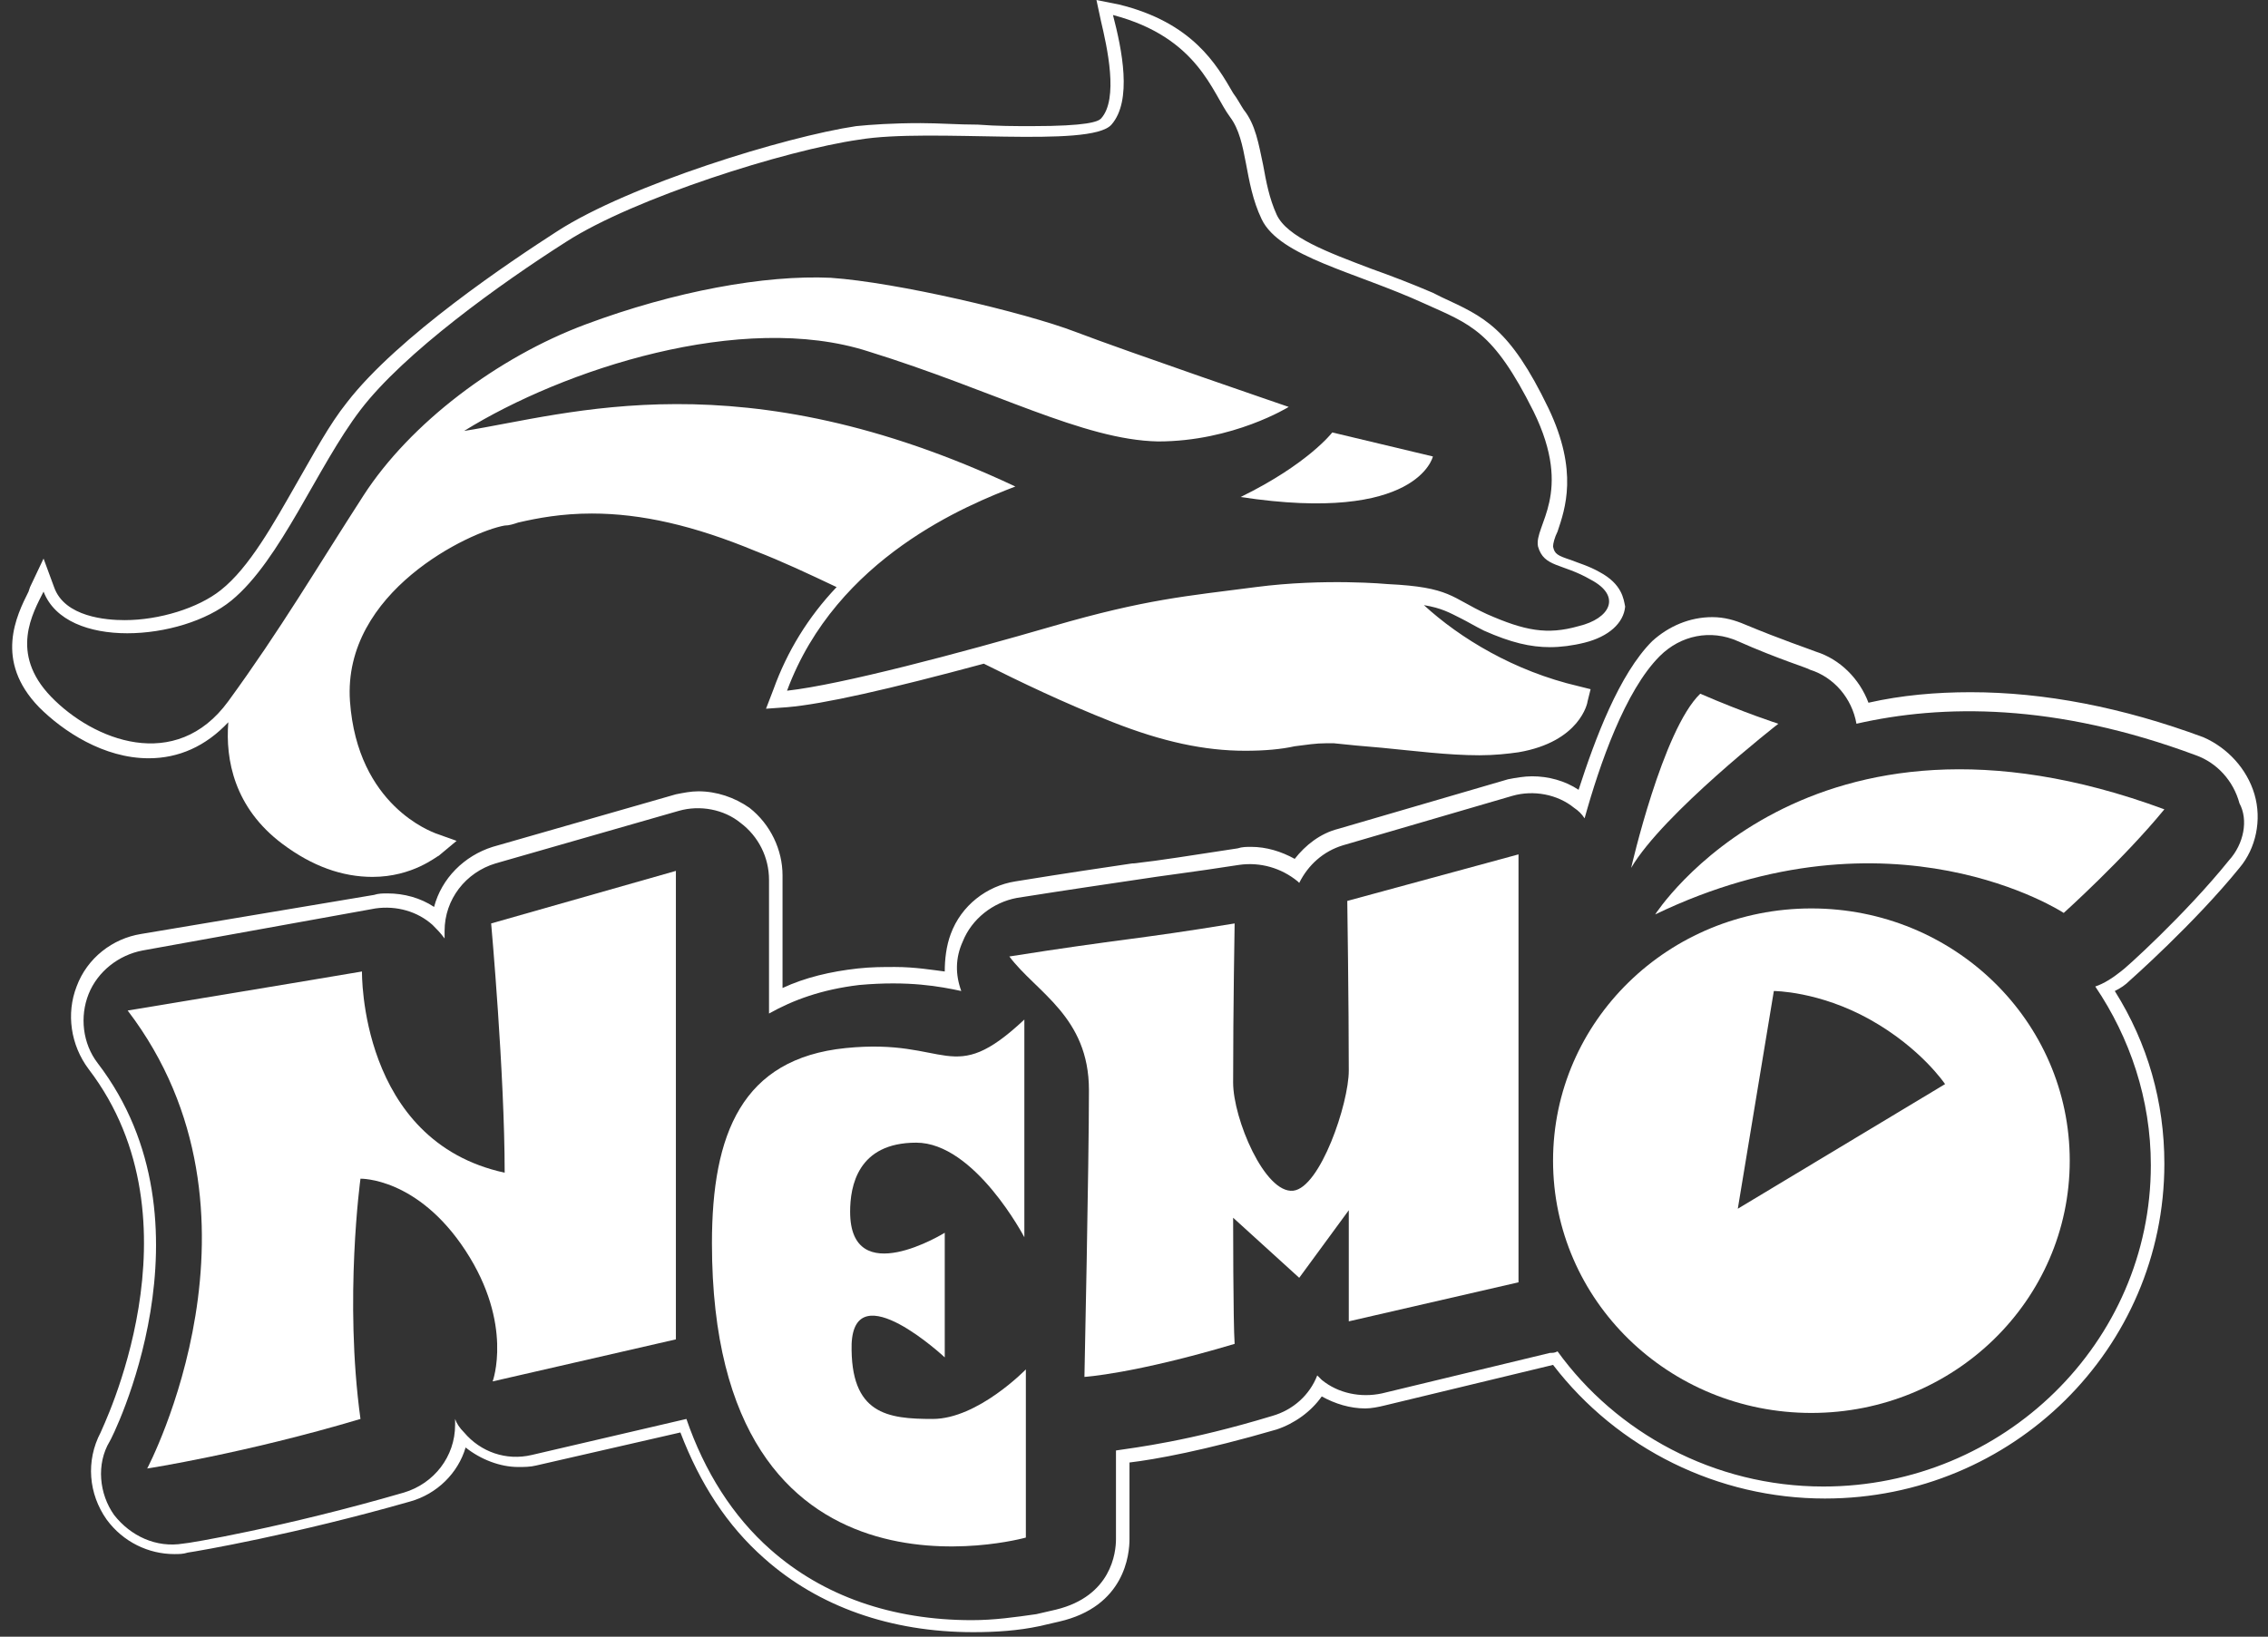 <?xml version="1.0" encoding="UTF-8"?>
<svg width="151px" height="109px" viewBox="0 0 151 109" version="1.1" xmlns="http://www.w3.org/2000/svg" xmlns:xlink="http://www.w3.org/1999/xlink">
    <rect x="0" y="0" width="151" height="109" fill="#333333" stroke="none"/>
    <!-- Generator: Sketch 47 (45396) - http://www.bohemiancoding.com/sketch -->
    <title>top-logo-hotel</title>
    <desc>Created with Sketch.</desc>
    <defs></defs>
    <g id="Page-1" stroke="none" stroke-width="1" fill="none" fill-rule="evenodd">
        <g id="top-logo-hotel" fill-rule="nonzero" fill="#FFFFFF">
            <path d="M101.1,56.9 L101.1,85.4 L89.8,88 L89.8,80.6 L86.5,85.1 L82.1,81.1 C82.1,81.1 82.1,88.1 82.2,89.5 C75.5,91.5 72.2,91.7 72.2,91.7 C72.2,91.7 72.5,77.5 72.5,72.6 C72.5,67.7 69,66.1 67.2,63.7 C74.8,62.5 75.5,62.6 82.2,61.5 C82.2,61.5 82.1,67.2 82.1,72.1 C82.1,74.5 84.2,79.5 86.1,79.3 C87.9,79.1 89.8,73.5 89.8,71.3 C89.8,66.9 89.7,60 89.7,60 L101.1,56.9 Z" id="Shape"></path>
            <path d="M45,58 L45,89.2 L32.8,92 C32.8,92 34.2,88.2 31,83.3 C27.8,78.4 24,78.5 24,78.5 C24,78.5 22.9,86.5 24,94.5 C16.3,96.8 9.8,97.8 9.8,97.8 C9.8,97.8 18.8,80.8 8.5,67.3 C16.4,66 24.1,64.7 24.1,64.7 C24.1,64.7 23.9,76 33.6,78.1 C33.6,71.5 32.7,61.5 32.7,61.5 L45,58 Z" id="Shape"></path>
            <path d="M68.2,67.9 L68.2,82.4 C68.2,82.4 64.9,76.1 61,76.1 C57.1,76.1 56.6,79 56.6,80.7 C56.6,86 62.9,82.1 62.9,82.1 L62.9,90.4 C62.9,90.4 56.9,84.8 56.7,89.5 C56.6,94.2 59.1,94.5 62.1,94.5 C65.1,94.5 68.3,91.2 68.3,91.2 L68.3,102.4 C68.3,102.4 47.4,108.3 47.4,82.8 C47.4,75.5 49.4,70.5 56.3,69.8 C63.2,69.1 63.3,72.5 68.2,67.9 Z" id="Shape"></path>
            <path d="M110.2,60.9 C110.2,60.9 120.3,45.1 144.1,53.9 C141.4,57.2 137.4,60.8 137.4,60.8 C137.4,60.8 126,53.3 110.2,60.9 Z" id="Shape"></path>
            <path d="M108.6,57.8 C108.6,57.8 110.7,48.6 113.2,46.2 C116.2,47.5 118.4,48.2 118.4,48.2 C118.4,48.2 110.7,54.2 108.6,57.8 Z" id="Shape"></path>
            <path d="M120.6,60.5 C111.1,60.5 103.4,68 103.4,77.3 C103.4,86.6 111.1,94.1 120.6,94.1 C130.1,94.1 137.8,86.6 137.8,77.3 C137.8,68 130.1,60.5 120.6,60.5 Z M115.7,80.5 L118.1,66 C118.1,66 121.1,66 124.5,67.9 C127.9,69.8 129.5,72.2 129.5,72.2 L115.7,80.5 Z" id="Shape"></path>
            <path d="M150.1,52.9 C149.6,51.2 148.3,49.8 146.7,49.1 C141.3,47.1 136.1,46.1 131.2,46.1 C128.9,46.1 126.6,46.3 124.4,46.8 C123.8,45.2 122.5,43.9 120.9,43.4 C120.4,43.2 118.6,42.6 116.2,41.6 C115.5,41.3 114.8,41.1 114,41.1 C112.5,41.1 111.1,41.7 110,42.7 C107.8,44.9 106.2,49.2 105.1,52.6 C104.2,52 103.1,51.7 102,51.7 C101.5,51.7 100.9,51.8 100.4,51.9 L89.1,55.2 C87.9,55.5 86.9,56.3 86.2,57.2 C85.3,56.7 84.3,56.4 83.3,56.4 C83,56.4 82.7,56.4 82.4,56.5 C79.1,57 77.3,57.3 75.5,57.5 L75.4,57.5 C73.4,57.8 71.3,58.1 67.6,58.7 C65.7,59 64,60.3 63.3,62.2 C63,63 62.9,63.9 62.9,64.7 C62.1,64.6 60.9,64.4 59.6,64.4 C58.8,64.4 58,64.4 57.1,64.5 C55.3,64.7 53.6,65.1 52.1,65.8 L52.1,58.3 C52.1,56.6 51.3,54.9 49.9,53.8 C48.9,53.1 47.7,52.7 46.5,52.7 C46,52.7 45.5,52.8 45,52.9 L32.8,56.4 C30.9,57 29.4,58.5 28.9,60.4 C28,59.8 26.9,59.5 25.8,59.5 C25.5,59.5 25.2,59.5 24.9,59.6 L9.4,62.2 C7.5,62.5 5.8,63.8 5.1,65.7 C4.4,67.5 4.7,69.6 5.9,71.2 C13.7,81.4 6.7,95.3 6.7,95.4 C5.7,97.3 5.9,99.5 7.1,101.2 C8.2,102.7 9.9,103.5 11.6,103.5 C11.9,103.5 12.2,103.5 12.5,103.4 C13.2,103.3 19.6,102.2 27.3,100 C29.1,99.5 30.5,98.1 31,96.4 C32,97.2 33.3,97.7 34.5,97.7 C34.9,97.7 35.3,97.7 35.7,97.6 L45.3,95.4 C46.6,98.8 48.4,101.6 50.9,103.8 C54.5,107 59.3,108.7 64.8,108.7 C66.3,108.7 67.8,108.6 69.2,108.3 L70.5,108 C74.9,107 75.2,103.5 75.2,102.5 L75.2,97.4 C76.9,97.2 80.2,96.6 85,95.2 C86.2,94.8 87.3,94 88,93 C88.9,93.5 89.9,93.8 90.9,93.8 C91.3,93.8 91.8,93.7 92.2,93.6 L103.4,90.9 C107.7,96.5 114.4,99.8 121.5,99.8 C134,99.8 144.1,89.8 144.1,77.5 C144.1,73.4 143,69.5 140.8,66 C141.2,65.8 141.5,65.6 141.8,65.3 C141.8,65.3 146.1,61.5 149.1,57.8 C150.2,56.5 150.6,54.6 150.1,52.9 Z M148.4,57.3 C145.5,60.9 141.4,64.6 141.2,64.7 C140.7,65.1 140.1,65.5 139.5,65.7 C141.8,69.1 143.2,73.2 143.2,77.6 C143.2,89.4 133.4,99 121.4,99 C114.1,99 107.6,95.4 103.7,90 C103.5,90.1 103.4,90.1 103.2,90.1 L92,92.8 C90.6,93.1 89.1,92.8 88,91.9 C87.9,91.8 87.8,91.7 87.7,91.6 C87.2,92.9 86.1,93.9 84.7,94.3 C79.1,96 75.6,96.4 74.3,96.6 L74.3,102.5 C74.3,103.4 74,106.3 70.3,107.2 L69,107.5 C67.6,107.7 66.2,107.9 64.7,107.9 C59.4,107.9 54.8,106.3 51.3,103.2 C48.8,101 46.9,98 45.7,94.5 L35.4,96.9 C33.7,97.3 32,96.7 30.9,95.4 C30.6,95.1 30.4,94.8 30.3,94.5 C30.3,94.6 30.3,94.8 30.3,94.9 C30.3,97 28.9,98.8 26.9,99.4 C19,101.7 12.5,102.8 12.2,102.8 C10.4,103.1 8.7,102.3 7.6,100.9 C6.6,99.5 6.4,97.5 7.3,96 C7.4,95.9 14.7,81.5 6.5,70.8 C5.5,69.5 5.3,67.7 5.9,66.2 C6.5,64.7 7.9,63.6 9.5,63.3 L25,60.5 C26.4,60.3 27.8,60.7 28.8,61.6 C29.1,61.9 29.3,62.1 29.6,62.5 C29.6,62.4 29.6,62.4 29.6,62.4 C29.6,62.3 29.6,62.1 29.6,62 C29.6,59.9 31,58.1 33,57.5 L45.2,54 C46.6,53.6 48.2,53.9 49.3,54.8 C50.5,55.7 51.2,57.1 51.2,58.6 L51.2,67.5 C52.8,66.6 54.7,65.9 57.2,65.6 C60.5,65.3 62.6,65.7 64,66 C63.6,64.9 63.6,63.8 64.1,62.7 C64.7,61.2 66.1,60.1 67.7,59.8 C71.5,59.2 73.6,58.9 75.6,58.6 C77.5,58.3 79.3,58.1 82.5,57.6 C83.9,57.4 85.3,57.8 86.4,58.7 C86.4,58.7 86.5,58.8 86.5,58.8 C87.1,57.6 88.1,56.7 89.4,56.3 L100.7,53 C102.1,52.6 103.7,52.9 104.8,53.8 C105.1,54 105.3,54.2 105.5,54.5 C106.5,50.9 108.2,46 110.5,43.7 C111.9,42.3 113.9,41.9 115.7,42.7 C118.4,43.9 120.4,44.5 120.5,44.6 C122.1,45.1 123.3,46.5 123.6,48.2 C129.3,46.9 136.8,46.8 146.2,50.3 C147.6,50.8 148.7,52 149.1,53.5 C149.7,54.6 149.4,56.2 148.4,57.3 Z" id="Shape"></path>
            <path d="M82.6,33.1 C94.4,34.9 95.4,30.4 95.4,30.4 L88.7,28.8 C88.7,28.8 87.1,30.9 82.6,33.1 Z" id="Shape"></path>
            <path d="M106.5,38.1 C105.8,37.7 105.1,37.5 104.6,37.3 C103.7,37 103.5,36.9 103.4,36.4 C103.4,36.2 103.5,35.8 103.7,35.4 C104.2,33.9 105.1,31.4 103.1,27.2 C100.5,21.8 98.8,21.1 96,19.8 C95.8,19.7 95.6,19.6 95.4,19.5 C94,18.9 92.7,18.4 91.3,17.9 C88.4,16.8 85.7,15.8 85,14.3 C84.5,13.2 84.3,12.1 84.1,11 C83.8,9.6 83.6,8.3 82.8,7.3 C82.6,7 82.4,6.6 82.1,6.2 C81,4.3 79.4,1.5 74.5,0.3 L73,0 L73.3,1.4 C73.7,3.1 74.5,6.6 73.3,7.9 C73.1,8.1 72.4,8.4 68.7,8.4 C67.6,8.4 66.4,8.4 65.1,8.3 C63.8,8.3 62.5,8.2 61.3,8.2 C59.4,8.2 58,8.3 57,8.4 C52.3,9.1 41.9,12.3 37.1,15.4 C34,17.4 26.5,22.4 23.1,26.8 C21.9,28.3 20.9,30.2 19.8,32.1 C18.2,34.9 16.6,37.8 14.7,39.3 C13.2,40.5 10.6,41.3 8.3,41.3 C7.1,41.3 4.3,41.1 3.6,39.1 L2.9,37.2 L2,39.1 L1.9,39.4 C1.1,41 -0.4,44 2.6,47.1 C4.2,48.7 6.9,50.5 9.9,50.5 C11.9,50.5 13.7,49.7 15.2,48.1 C15,50.6 15.6,53.8 18.8,56.2 C20.8,57.7 22.8,58.4 24.8,58.4 C27.5,58.4 29.1,57 29.2,57 L30.4,56 L29,55.5 C28.8,55.4 23.8,53.7 23.3,46.7 C22.8,39.4 31.3,35.4 33.6,35 C33.9,35 34.2,34.9 34.5,34.8 C35.8,34.5 37.4,34.2 39.4,34.2 C42.7,34.2 46.2,35 50.3,36.7 C52.1,37.4 53.8,38.2 55.7,39.1 C53.8,41.1 52.4,43.4 51.5,45.9 L51,47.2 L52.4,47.1 C54.8,46.9 59.2,45.9 65.5,44.2 C67.9,45.4 70.8,46.8 74.1,48.1 C77.4,49.4 80.2,50 82.9,50 C84.2,50 85.3,49.9 86.2,49.7 C87,49.6 87.6,49.5 88.3,49.5 C88.4,49.5 88.6,49.5 88.8,49.5 C89.7,49.6 90.8,49.7 92,49.8 C94.1,50 96.4,50.3 98.5,50.3 C99.5,50.3 100.4,50.2 101.1,50.1 C105.2,49.4 105.7,46.8 105.7,46.7 L105.9,45.9 L105.1,45.7 C100.8,44.7 97.2,42.5 94.8,40.3 C96,40.5 96.5,40.8 97.3,41.2 C97.7,41.4 98.2,41.7 98.8,42 C100.6,42.8 101.9,43.1 103.2,43.1 C103.9,43.1 104.7,43 105.5,42.8 C107.1,42.4 108.1,41.5 108.2,40.4 C108.1,39.9 108,38.9 106.5,38.1 Z M105.1,41.7 C103,42.3 101.5,42 99,40.9 C96.6,39.8 96.6,39.1 92.4,38.9 C92.4,38.9 88.2,38.5 83.6,39.1 C79,39.7 76.3,39.9 70.1,41.7 C63.9,43.5 56,45.6 52.4,46 C55.7,37.1 64.5,33.6 67.6,32.4 C49.3,23.8 37.9,27.6 30.9,28.7 C37.5,24.6 49.4,20.7 57.8,23.4 C66.2,26 72.1,29.3 77.1,29.4 C82.1,29.4 85.8,27.1 85.8,27.1 C85.8,27.1 75,23.4 71.6,22.1 C68.2,20.8 59.7,18.8 55.3,18.5 C50.9,18.3 44.9,19.4 39,21.6 C33.1,23.8 27.3,28.2 24.2,33 C21.1,37.8 18.7,41.9 15.2,46.7 C11.7,51.5 6.2,49.3 3.4,46.4 C0.6,43.5 2.2,40.8 2.9,39.4 C4.4,43.3 12.1,42.7 15.4,40 C18.7,37.3 21.1,31.1 24,27.3 C26.9,23.5 33.3,18.9 37.7,16.1 C42.2,13.2 52.3,10 57.2,9.3 C62,8.5 72.6,9.9 74,8.3 C75.4,6.7 74.7,3.3 74.1,1 C79.8,2.5 80.7,6.2 81.9,7.8 C83.1,9.4 82.8,12.1 84,14.6 C85.2,17.1 90.2,18.1 94.8,20.2 C97.9,21.6 99.4,22 102.1,27.4 C104.8,32.9 102.1,35 102.4,36.4 C102.8,37.8 104,37.5 105.9,38.6 C108,39.7 107.2,41.2 105.1,41.7 Z" id="Shape"></path>
        </g>
    </g>
</svg>